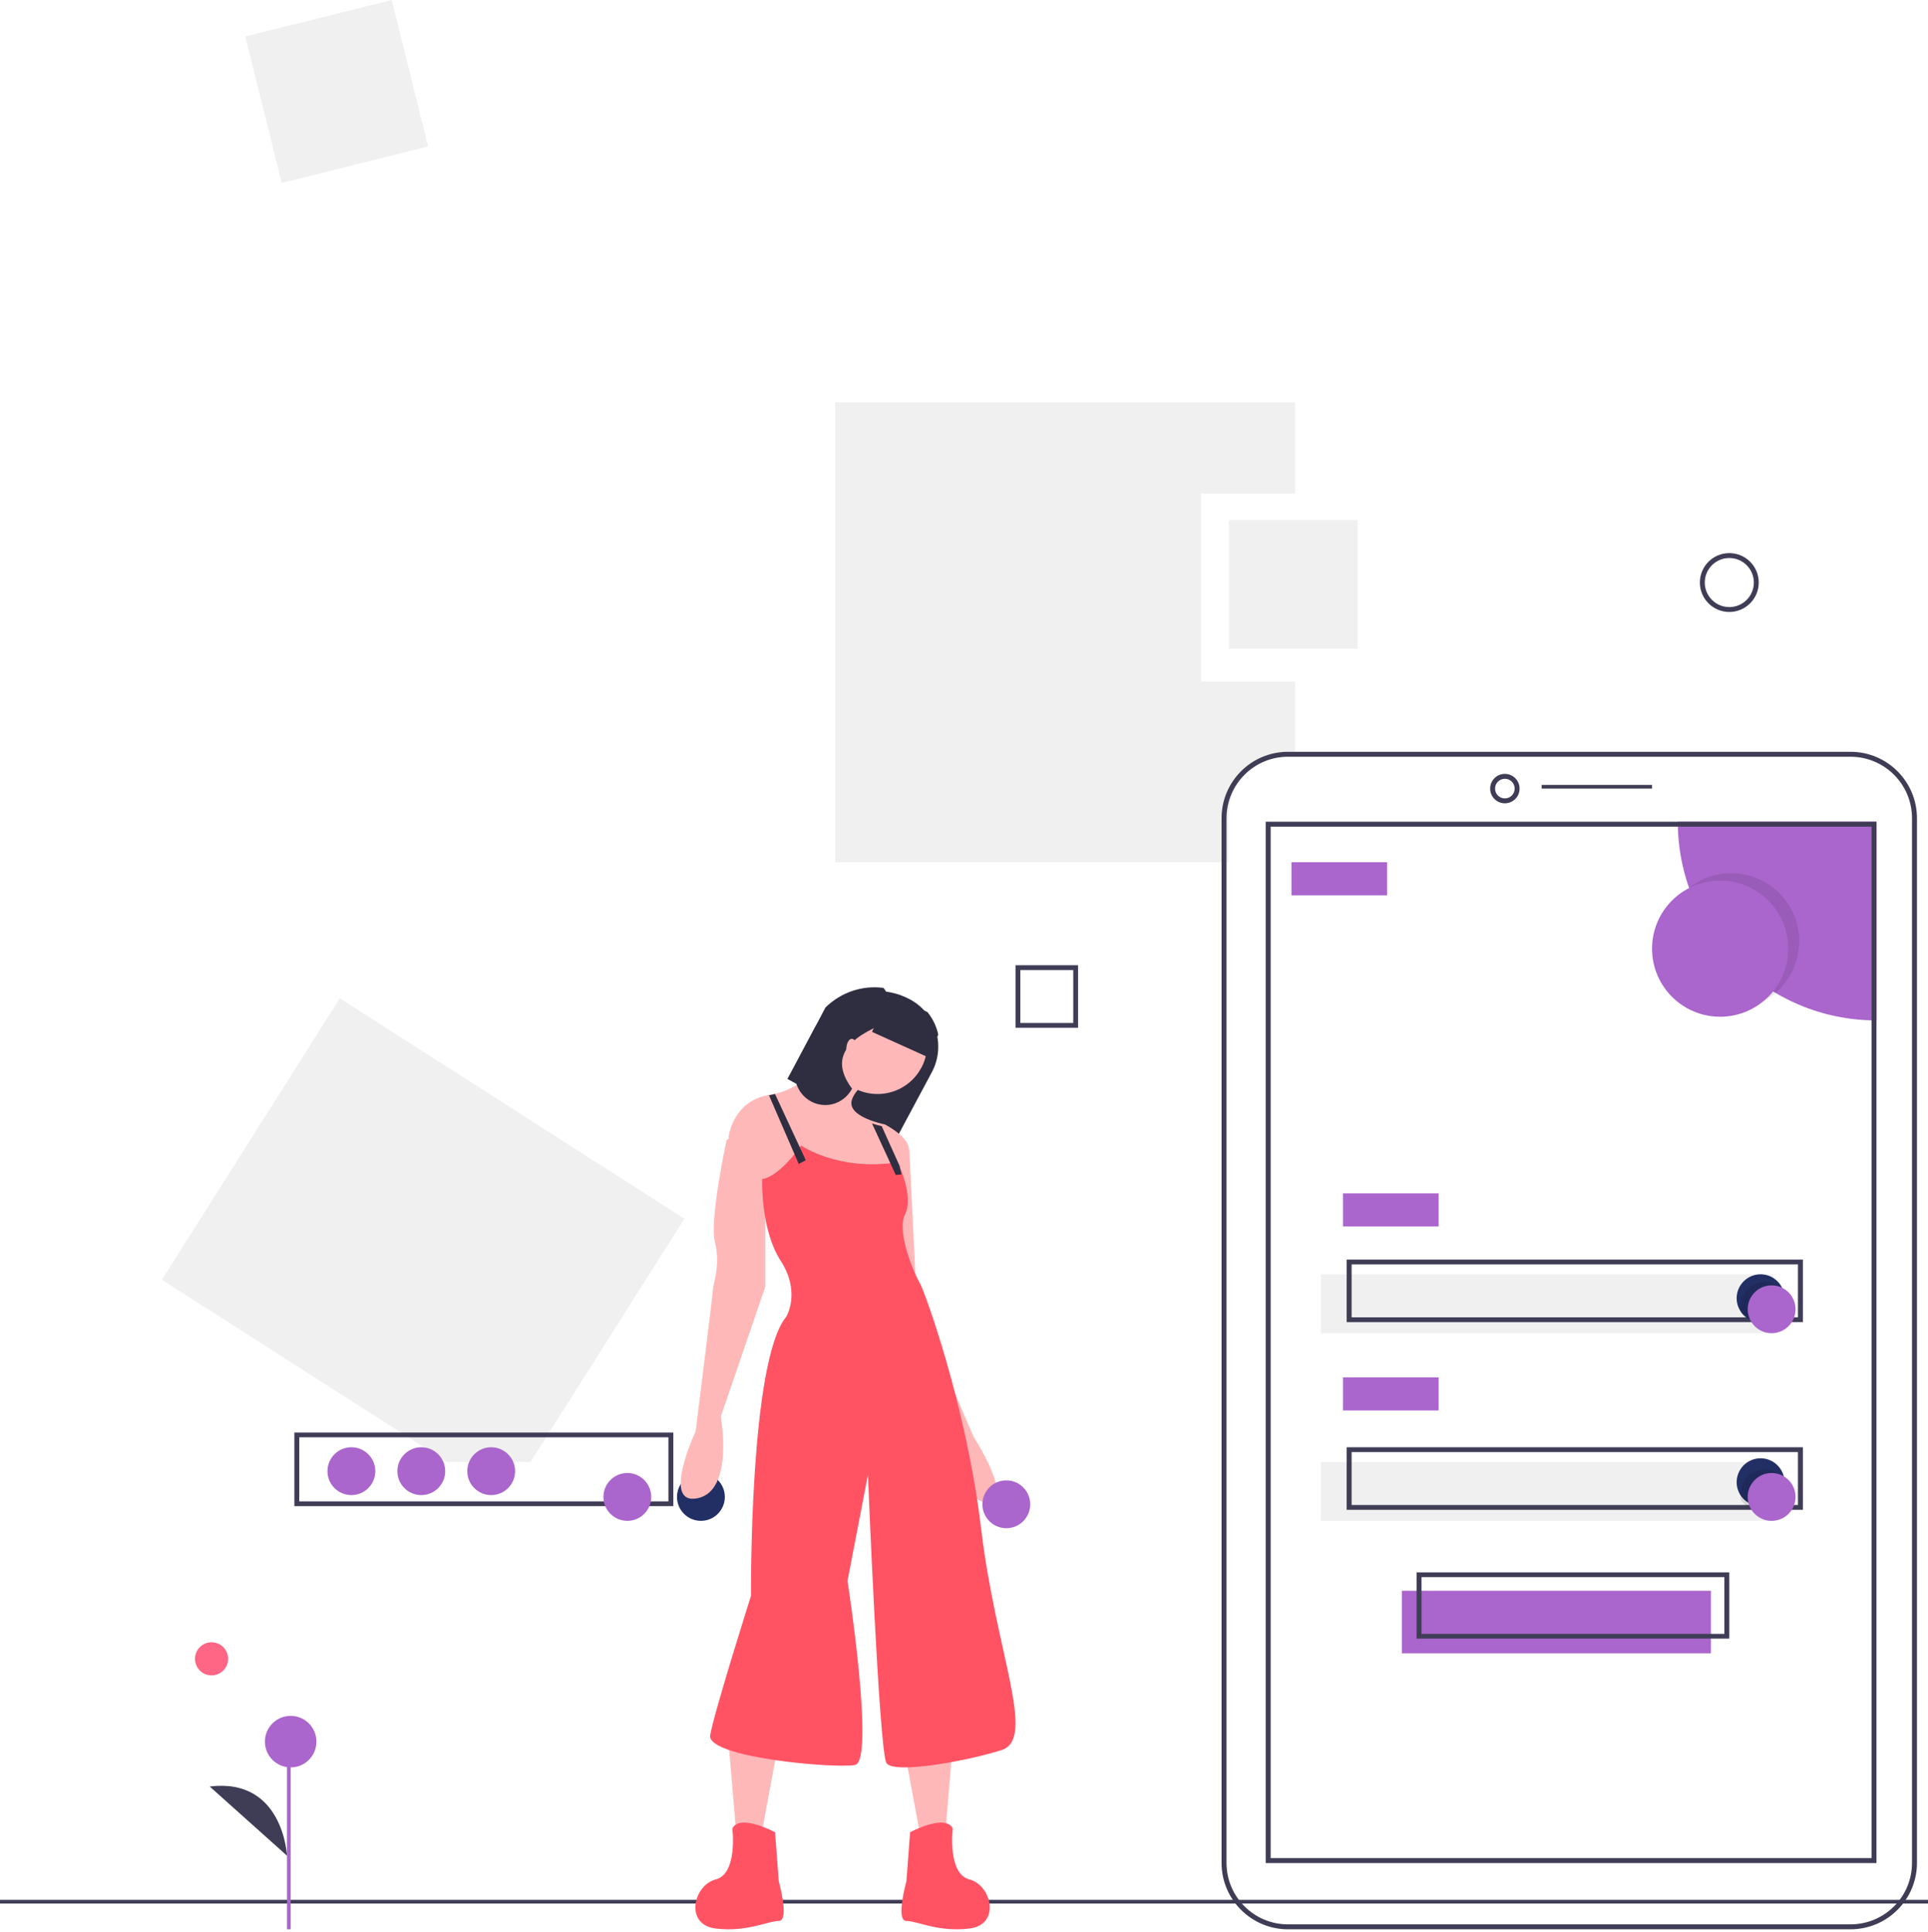 <svg width="524" height="525" viewBox="0 0 524 525" fill="none" xmlns="http://www.w3.org/2000/svg">
<path d="M144.187 397.313L186 331.192L92.359 271.313L44 347.787L121.453 397.313H144.187Z" fill="#F0F0F0"/>
<path fill-rule="evenodd" clip-rule="evenodd" d="M80 409.313H183V389.313H80V409.313ZM181.662 408.023H81.338V390.604H181.662V408.023Z" fill="#3F3D56"/>
<path d="M190.5 413.313C194.09 413.313 197 410.403 197 406.813C197 403.224 194.09 400.313 190.5 400.313C186.91 400.313 184 403.224 184 406.813C184 410.403 186.91 413.313 190.5 413.313Z" fill="#222F65"/>
<path d="M170.5 413.313C174.09 413.313 177 410.403 177 406.813C177 403.224 174.09 400.313 170.5 400.313C166.91 400.313 164 403.224 164 406.813C164 410.403 166.91 413.313 170.5 413.313Z" fill="#AA66CC"/>
<path d="M133.5 406.313C137.09 406.313 140 403.403 140 399.813C140 396.224 137.09 393.313 133.5 393.313C129.91 393.313 127 396.224 127 399.813C127 403.403 129.91 406.313 133.5 406.313Z" fill="#AA66CC"/>
<path d="M114.5 406.313C118.09 406.313 121 403.403 121 399.813C121 396.224 118.09 393.313 114.5 393.313C110.91 393.313 108 396.224 108 399.813C108 403.403 110.91 406.313 114.5 406.313Z" fill="#AA66CC"/>
<path d="M95.5 406.313C99.09 406.313 102 403.403 102 399.813C102 396.224 99.09 393.313 95.5 393.313C91.91 393.313 89 396.224 89 399.813C89 403.403 91.91 406.313 95.5 406.313Z" fill="#AA66CC"/>
<path d="M326.462 185.254V134.179H352V109.313H227V234.313H333.855V222.092C333.855 217.491 335.683 213.078 338.936 209.825C342.19 206.571 346.602 204.743 351.203 204.743H352V185.254H326.462Z" fill="#F0F0F0"/>
<rect x="66.649" y="9.919" width="41" height="41" transform="rotate(-14 66.649 9.919)" fill="#F0F0F0"/>
<rect x="381" y="432.313" width="84" height="17" fill="#AA66CC"/>
<rect x="359" y="346.313" width="123" height="16" fill="#F0F0F0"/>
<rect y="516.313" width="524" height="1" fill="#3F3D56"/>
<path fill-rule="evenodd" clip-rule="evenodd" d="M350.035 524.313H502.965C512.921 524.302 520.989 516.238 521 506.287V222.34C520.989 212.389 512.921 204.325 502.965 204.313H350.035C340.079 204.325 332.011 212.389 332 222.34V506.287C332.011 516.238 340.079 524.302 350.035 524.313ZM333.345 222.34C333.356 213.131 340.822 205.668 350.035 205.658H502.965C512.178 205.668 519.644 213.131 519.655 222.34V506.287C519.644 515.496 512.178 522.958 502.965 522.969H350.035C340.822 522.958 333.356 515.496 333.345 506.287V222.34Z" fill="#3F3D56"/>
<path fill-rule="evenodd" clip-rule="evenodd" d="M405 214.313C405 216.523 406.791 218.313 409 218.313C411.208 218.311 412.998 216.522 413 214.313C413 212.104 411.209 210.313 409 210.313C406.791 210.313 405 212.104 405 214.313ZM406.333 214.313C406.333 212.841 407.527 211.647 409 211.647C410.472 211.648 411.665 212.841 411.667 214.313C411.667 215.786 410.473 216.98 409 216.98C407.527 216.98 406.333 215.786 406.333 214.313Z" fill="#3F3D56"/>
<rect x="419" y="213.313" width="30" height="1" fill="#3F3D56"/>
<path d="M510 223.313V277.313C480.177 277.312 456.001 253.136 456 223.313H510Z" fill="#AA66CC"/>
<path fill-rule="evenodd" clip-rule="evenodd" d="M344 506.313H510V223.313H344V506.313ZM508.656 504.969H345.344V224.658H508.656V504.969Z" fill="#3F3D56"/>
<path opacity="0.1" d="M470.5 274.313C480.717 274.313 489 266.031 489 255.813C489 245.596 480.717 237.313 470.5 237.313C460.283 237.313 452 245.596 452 255.813C452 266.031 460.283 274.313 470.5 274.313Z" fill="black"/>
<path d="M467.5 276.313C477.717 276.313 486 268.031 486 257.813C486 247.596 477.717 239.313 467.5 239.313C457.283 239.313 449 247.596 449 257.813C449 268.031 457.283 276.313 467.5 276.313Z" fill="#AA66CC"/>
<rect x="351" y="234.313" width="26" height="9" fill="#AA66CC"/>
<rect x="365" y="324.313" width="26" height="9" fill="#AA66CC"/>
<path fill-rule="evenodd" clip-rule="evenodd" d="M366 359.313H490V342.313H366V359.313ZM488.652 358.006H367.348V343.621H488.652V358.006Z" fill="#3F3D56"/>
<rect x="359" y="397.313" width="123" height="16" fill="#F0F0F0"/>
<rect x="365" y="374.313" width="26" height="9" fill="#AA66CC"/>
<path fill-rule="evenodd" clip-rule="evenodd" d="M366 410.313H490V393.313H366V410.313ZM488.652 409.006H367.348V394.621H488.652V409.006Z" fill="#3F3D56"/>
<path fill-rule="evenodd" clip-rule="evenodd" d="M385 445.313H470V427.313H385V445.313ZM468.651 444.028H386.349V428.599H468.651V444.028Z" fill="#3F3D56"/>
<path d="M485 352.813C485 355.555 483.28 358.001 480.7 358.929C478.121 359.857 475.237 359.067 473.491 356.954L473.484 356.947C471.783 354.884 471.52 351.989 472.82 349.652C474.12 347.316 476.719 346.014 479.368 346.372C482.018 346.73 484.178 348.675 484.812 351.273C484.811 351.275 484.812 351.276 484.813 351.277C484.815 351.279 484.816 351.279 484.818 351.279C484.938 351.782 484.999 352.297 485 352.813Z" fill="#222F65"/>
<path opacity="0.1" d="M485 352.438C485 355.338 483.235 357.926 480.589 358.907C477.943 359.889 474.985 359.053 473.193 356.818L473.187 356.811C473.064 356.279 473.001 355.735 473 355.188C473 352.289 474.765 349.701 477.411 348.719C480.057 347.738 483.015 348.574 484.807 350.809C484.807 350.811 484.807 350.813 484.809 350.814C484.81 350.815 484.812 350.816 484.813 350.816C484.936 351.348 484.999 351.892 485 352.438Z" fill="black"/>
<path d="M481.5 362.313C485.09 362.313 488 359.403 488 355.813C488 352.224 485.09 349.313 481.5 349.313C477.91 349.313 475 352.224 475 355.813C475 359.403 477.91 362.313 481.5 362.313Z" fill="#AA66CC"/>
<path d="M485 402.813C485 405.555 483.28 408.001 480.7 408.929C478.121 409.857 475.237 409.067 473.491 406.954L473.484 406.947C471.783 404.884 471.52 401.989 472.82 399.652C474.12 397.316 476.719 396.014 479.368 396.372C482.018 396.73 484.178 398.675 484.812 401.273C484.811 401.275 484.812 401.276 484.813 401.277C484.815 401.279 484.816 401.279 484.818 401.279C484.938 401.782 484.999 402.297 485 402.813Z" fill="#222F65"/>
<path opacity="0.1" d="M485 403.438C485 406.338 483.235 408.926 480.589 409.907C477.943 410.889 474.985 410.053 473.193 407.818L473.187 407.811C473.064 407.279 473.001 406.735 473 406.188C473 403.289 474.765 400.701 477.411 399.719C480.057 398.738 483.015 399.574 484.807 401.809C484.807 401.811 484.807 401.813 484.809 401.814C484.81 401.815 484.812 401.816 484.813 401.816C484.936 402.348 484.999 402.892 485 403.438Z" fill="black"/>
<path d="M481.5 413.313C485.09 413.313 488 410.403 488 406.813C488 403.224 485.09 400.313 481.5 400.313C477.91 400.313 475 403.224 475 406.813C475 410.403 477.91 413.313 481.5 413.313Z" fill="#AA66CC"/>
<rect x="334" y="141.313" width="35" height="35" fill="#F0F0F0"/>
<path fill-rule="evenodd" clip-rule="evenodd" d="M462 158.313C462 162.732 465.582 166.313 470 166.313C474.416 166.308 477.995 162.73 478 158.313C478 153.895 474.418 150.313 470 150.313C465.582 150.313 462 153.895 462 158.313ZM463.333 158.313C463.333 154.631 466.318 151.647 470 151.647C473.68 151.651 476.662 154.633 476.667 158.313C476.667 161.995 473.682 164.98 470 164.98C466.318 164.98 463.333 161.995 463.333 158.313Z" fill="#3F3D56"/>
<path fill-rule="evenodd" clip-rule="evenodd" d="M276 279.313H293V262.313H276V279.313ZM291.692 278.006H277.308V263.621H291.692V278.006Z" fill="#3F3D56"/>
<path d="M214 293.218L216.998 294.843L227.198 300.379L243.665 309.313L253.262 291.384C255.087 287.982 255.494 283.988 254.392 280.284C253.29 276.579 250.77 273.468 247.387 271.637C240.044 267.644 230.981 268.882 224.96 274.701L224.955 274.706C223.511 276.102 222.292 277.717 221.343 279.492L214 293.218Z" fill="#2F2E41"/>
<path d="M259 473.394L257.069 496.274L249.827 497.313L245 471.313L259 473.394Z" fill="#FFB8B8"/>
<path d="M247.352 497.932C247.352 497.932 256.927 492.8 258.943 496.905C258.943 496.905 257.431 509.222 263.479 510.761C269.527 512.301 272.047 523.078 263.479 524.104C254.912 525.13 249.368 522.051 246.344 522.051C243.32 522.051 246.344 511.274 246.344 511.274L247.352 497.932Z" fill="#FF5364"/>
<path d="M198 473.394L199.931 496.274L207.173 497.313L212 471.313L198 473.394Z" fill="#FFB8B8"/>
<path d="M210.648 497.932C210.648 497.932 201.073 492.8 199.057 496.905C199.057 496.905 200.569 509.222 194.521 510.761C188.473 512.301 185.953 523.078 194.521 524.104C203.088 525.13 208.632 522.051 211.656 522.051C214.68 522.051 211.656 511.274 211.656 511.274L210.648 497.932Z" fill="#FF5364"/>
<path d="M238.5 297.313C245.956 297.313 252 291.269 252 283.813C252 276.358 245.956 270.313 238.5 270.313C231.044 270.313 225 276.358 225 283.813C225 291.269 231.044 297.313 238.5 297.313Z" fill="#FFB8B8"/>
<path d="M198 309.113L208.495 325.807L220.988 324.796L241.477 326.313C241.477 326.313 243.411 322.398 244.991 318.589C245.855 316.686 246.52 314.697 246.974 312.655C247.474 309.113 240.478 305.572 240.478 305.572C240.478 305.572 240.203 305.522 239.743 305.41C239.134 305.264 238.194 305.021 237.165 304.667C234.841 303.867 232.047 302.512 231.483 300.513C230.483 296.972 237.979 291.913 237.979 291.913L228.984 283.313C228.984 283.313 220.993 294.549 211.288 297.109C210.725 297.259 210.155 297.377 209.579 297.463C209.549 297.468 209.524 297.473 209.494 297.478C198.999 298.996 198 309.113 198 309.113Z" fill="#FFB8B8"/>
<path d="M203.264 305.313L197.477 309.852C197.477 309.852 192.741 331.534 194.319 337.585C195.898 343.636 193.793 349.183 193.793 350.191C193.793 351.2 189.058 389.019 189.058 389.019C189.058 389.019 179.587 409.189 189.584 407.172C199.581 405.155 195.898 384.985 195.898 384.985L208 349.687V319.937L203.264 305.313Z" fill="#FFB8B8"/>
<path d="M243.046 309.313L247.137 312.313L249.183 354.309L264.525 390.305C264.525 390.305 275.776 407.803 268.616 408.303C261.456 408.803 256.854 390.305 256.854 390.305L243.046 355.809L241 322.312L243.046 309.313Z" fill="#FFB8B8"/>
<path d="M217.734 311.313C217.734 311.313 227.821 318.391 243.96 315.863C243.96 315.863 248.499 324.963 245.978 330.019C243.456 335.074 249.004 347.207 250.012 348.724C251.021 350.24 262.621 381.584 266.656 415.456C270.69 449.327 281.786 472.582 272.203 475.616C262.621 478.649 242.951 482.188 240.934 479.154C238.917 476.121 235.891 400.795 235.891 400.795L230.343 429.611C230.343 429.611 237.908 478.649 232.36 479.66C226.812 480.671 192.013 477.638 193.021 471.571C194.03 465.505 204.117 433.655 204.117 433.655C204.117 433.655 203.613 369.957 213.7 357.824C213.7 357.824 217.734 351.251 212.187 342.657C206.639 334.063 207.143 320.413 207.143 320.413C207.143 320.413 211.178 320.413 217.734 311.313Z" fill="#FF5364"/>
<path d="M209 297.666L217.08 316.313L219 315.306L210.642 297.313L209 297.666Z" fill="#2F2E41"/>
<path d="M237 305.313L243.452 319.313L245 319.177L244.474 316.794L239.636 306.054C239.013 305.908 238.052 305.666 237 305.313Z" fill="#2F2E41"/>
<path d="M216.377 294.337C217.366 297.603 220.167 299.942 223.484 300.273C226.802 300.605 229.989 298.864 231.574 295.855C225.208 287.315 230.668 281.95 241.01 277.891C242.603 274.857 242.251 271.136 240.119 268.473C234.346 267.716 228.548 269.674 224.343 273.802L224.338 273.807L216.991 287.79C215.933 289.798 215.712 292.159 216.377 294.337Z" fill="#2F2E41"/>
<path d="M231.5 288.313C232.328 288.313 233 286.97 233 285.313C233 283.657 232.328 282.313 231.5 282.313C230.672 282.313 230 283.657 230 285.313C230 286.97 230.672 288.313 231.5 288.313Z" fill="#FFB8B8"/>
<path d="M237 280.435L252.212 287.313L255 281.172C254.52 278.927 253.514 276.828 252.065 275.046L241.595 270.313L237 280.435Z" fill="#2F2E41"/>
<path d="M273.5 415.313C277.09 415.313 280 412.403 280 408.813C280 405.224 277.09 402.313 273.5 402.313C269.91 402.313 267 405.224 267 408.813C267 412.403 269.91 415.313 273.5 415.313Z" fill="#AA66CC"/>
<path d="M57.5 455.313C59.985 455.313 62 453.299 62 450.813C62 448.328 59.985 446.313 57.5 446.313C55.015 446.313 53 448.328 53 450.813C53 453.299 55.015 455.313 57.5 455.313Z" fill="#FF6584"/>
<rect x="78" y="474.313" width="1" height="50" fill="#AA66CC"/>
<path d="M79 480.313C82.866 480.313 86 477.179 86 473.313C86 469.447 82.866 466.313 79 466.313C75.134 466.313 72 469.447 72 473.313C72 477.179 75.134 480.313 79 480.313Z" fill="#AA66CC"/>
<path d="M78 504.313C78 504.313 77.023 483.041 57 485.513L78 504.313Z" fill="#3F3D56"/>
</svg>
